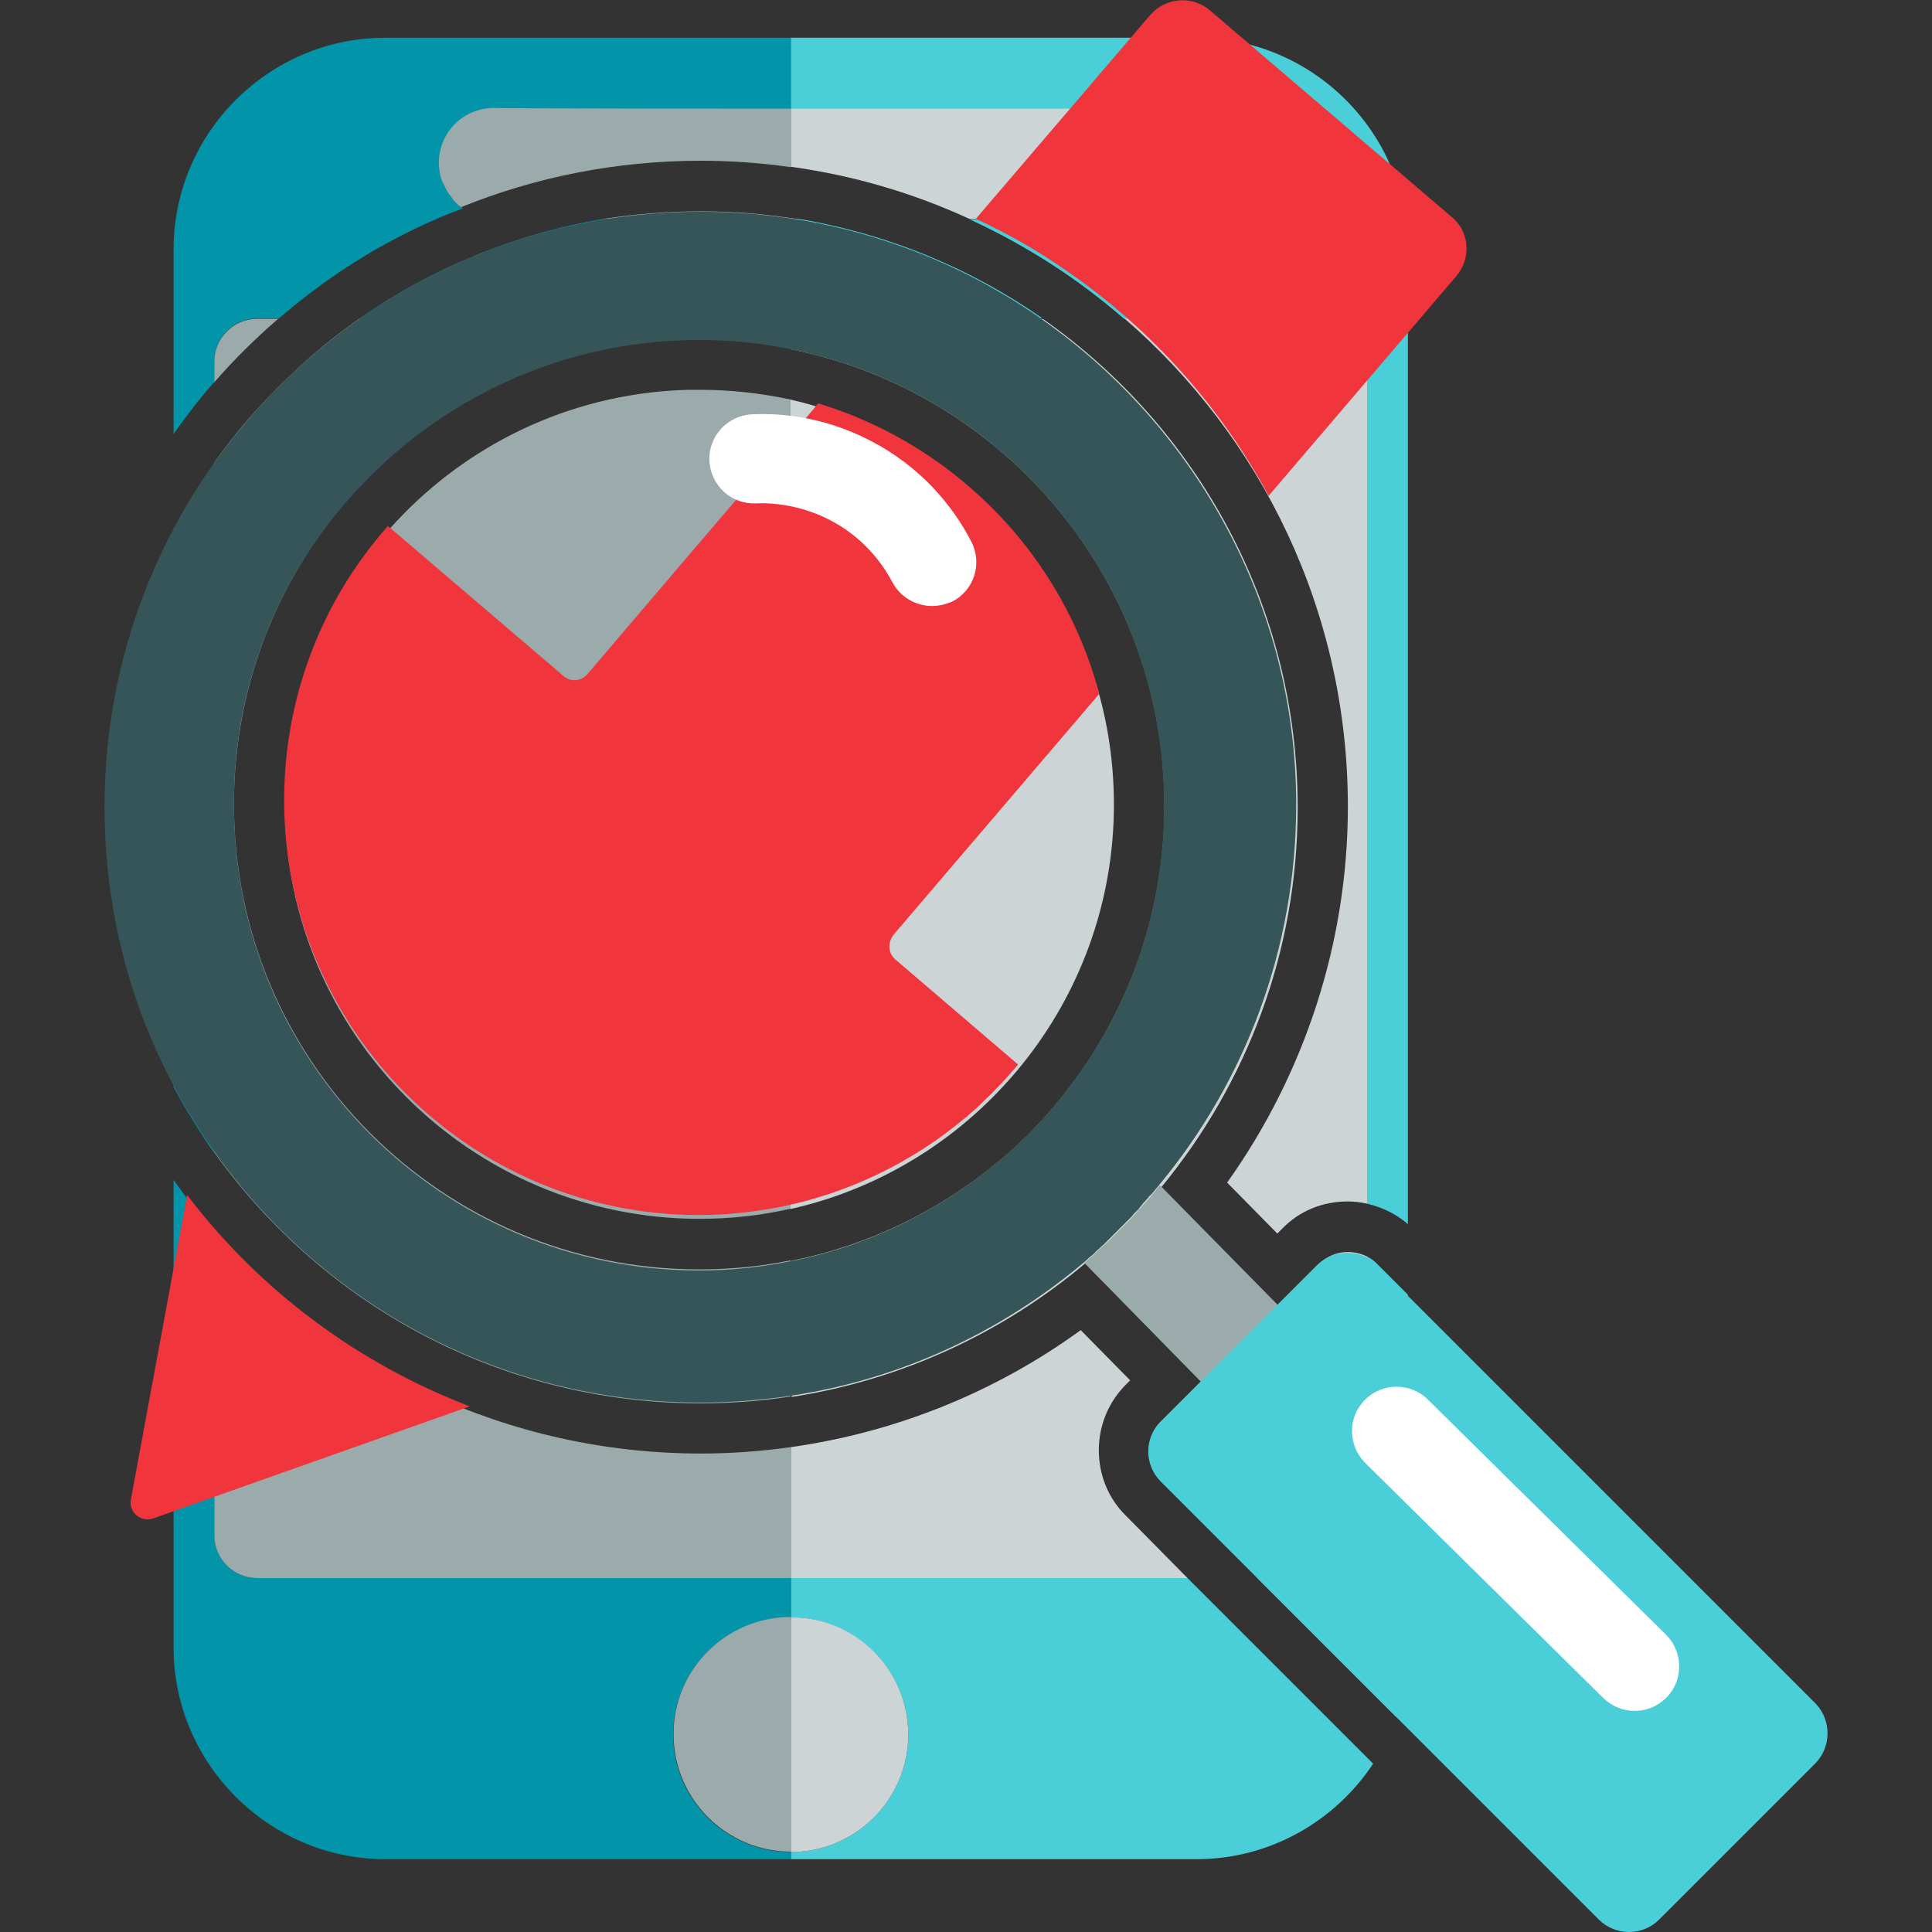 <?xml version="1.0" encoding="utf-8"?>
<!-- Generator: Adobe Illustrator 25.4.1, SVG Export Plug-In . SVG Version: 6.00 Build 0)  -->
<svg version="1.1" id="Layer_1" xmlns="http://www.w3.org/2000/svg" xmlns:xlink="http://www.w3.org/1999/xlink" x="0px" y="0px"
	 viewBox="0 0 512 512" style="enable-background:new 0 0 512 512;" xml:space="preserve">
<rect x="0" y="0" width="512" height="512" fill="#333333" stroke="none"/>
<style type="text/css">
	.st0{fill:#0295AA;}
	.st1{fill:#4ACFD9;}
	.st2{fill:#9BAAAB;}
	.st3{fill:#CDD4D5;}
	.st4{fill:#F0353D;}
	.st5{fill:#365558;}
	.st6{fill:none;}
	.st7{fill:#FFFFFF;}
</style>
<g>
	<path class="st0" d="M46,140.3c3.2-6.1,6.9-12,10.8-17.5v182.8C52.9,300,49.2,294,46,288V140.3z"/>
	<path class="st0" d="M209.6,58v26.4H95.3C114.2,71.2,136.2,62,160,58H209.6z"/>
	<path class="st0" d="M209.6,10v18.9h-78.2c-4.1,0-7.6,1.6-10.4,4.3c-2.6,2.6-4.2,6.3-4.2,10.3c0,0.3,0,0.6,0,0.8
		c0,0.2,0,0.5,0.1,0.7c0,0.2,0.1,0.5,0.1,0.8c0.2,0.9,0.4,1.8,0.7,2.6c0.1,0.1,0.1,0.3,0.2,0.4c0,0.1,0.1,0.3,0.2,0.4
		c0.1,0.3,0.2,0.5,0.4,0.8c0.1,0.2,0.2,0.4,0.3,0.6c0.1,0.2,0.2,0.3,0.3,0.5c0.1,0.3,0.3,0.5,0.5,0.8c0,0.1,0.1,0.2,0.2,0.2
		c0.2,0.3,0.4,0.6,0.6,0.8c0.2,0.2,0.4,0.4,0.5,0.7c0.4,0.4,0.8,0.8,1.1,1.1c0.2,0.2,0.4,0.4,0.7,0.5C104.5,62,88.1,72.1,73.9,84.4
		h-5.8c-6.2,0-11.3,5.1-11.3,11.3v5.5c-3.9,4.4-7.4,9-10.8,13.8V66.1C46,35.2,71.3,10,102.1,10L209.6,10L209.6,10z"/>
	<path class="st0" d="M68.1,418.2h141.4v10.4c-17.2,0-31.1,14-31.1,31.1c0,17.2,14,31.1,31.1,31.1v1.9H102.1
		c-30.8,0-56.1-25.3-56.1-56.1V312.7c3.4,4.8,7,9.3,10.8,13.8v80.4C56.8,413.1,61.9,418.2,68.1,418.2z"/>
	<path class="st1" d="M211.6,58c23.8,4,45.7,13.1,64.7,26.4h-66.7V58H211.6z"/>
	<path class="st1" d="M373.1,66.1v258.3c-3.1-2.7-6.9-4.5-10.8-5.4V95.8c0-6.2-5.1-11.3-11.3-11.3h-53.1c-12.3-10.7-26-19.5-41-26.4
		h30.9c4.1,0,7.6-1.6,10.4-4.2c2.7-2.6,4.2-6.3,4.2-10.4c0-8-6.6-14.6-14.6-14.6h-78.2V10H317C347.9,10,373.1,35.2,373.1,66.1z"/>
	<path class="st1" d="M314.7,418.2l49.2,49.2c-10.1,15.2-27.3,25.3-46.8,25.3H209.6v-1.9c17.2,0,31.1-14,31.1-31.1
		s-14-31.1-31.1-31.1v-10.4L314.7,418.2L314.7,418.2z"/>
	<path class="st1" d="M373.1,343.1v93.4c0,6.3-1,12.4-3,18.2c0,0.1-0.1,0.2-0.1,0.3l-36.9-36.9H351c6.2,0,11.3-5.1,11.3-11.3V333
		c1,0.5,2,1.2,2.8,2.1L373.1,343.1z"/>
	<path class="st2" d="M209.6,28.8v15.5c-7.7-1.1-15.7-1.7-23.8-1.7c-22.4,0-43.9,4.3-63.6,12.3c-0.2-0.2-0.4-0.4-0.7-0.5
		c-0.4-0.4-0.8-0.8-1.1-1.1c-0.2-0.2-0.4-0.4-0.5-0.7c-0.2-0.3-0.4-0.6-0.6-0.8c-0.1-0.1-0.1-0.2-0.2-0.2c-0.2-0.2-0.3-0.5-0.5-0.8
		c-0.1-0.2-0.2-0.3-0.3-0.5c-0.1-0.2-0.2-0.4-0.3-0.6c-0.1-0.3-0.2-0.5-0.4-0.8c0-0.1-0.1-0.3-0.2-0.4c-0.1-0.1-0.1-0.3-0.2-0.4
		c-0.3-0.8-0.6-1.8-0.7-2.6c0-0.2-0.1-0.5-0.1-0.8c0-0.2-0.1-0.5-0.1-0.7c0-0.3,0-0.6,0-0.8c0-4.1,1.6-7.6,4.2-10.3
		c2.6-2.6,6.3-4.3,10.4-4.3C131.1,28.8,209.6,28.8,209.6,28.8z"/>
	<path class="st2" d="M185.8,56c8.1,0,16,0.6,23.8,1.8V58H160C168.4,56.7,177,56,185.8,56z"/>
	<path class="st3" d="M209.6,57.8c0.7,0.1,1.4,0.2,2.1,0.3h-2.1V57.8z"/>
	<path class="st3" d="M302.4,43.4c0,4.1-1.6,7.6-4.2,10.4c-2.6,2.7-6.3,4.2-10.4,4.2h-30.9c-14.8-6.8-30.6-11.5-47.3-13.8V28.8h78.2
		C295.8,28.8,302.4,35.4,302.4,43.4z"/>
	<path class="st2" d="M209.6,105.9v214.4c-7.8,1.8-15.9,2.7-24.2,2.7c-60.6,0-109.9-49.3-109.9-109.9c0-59.7,47.8-108.4,107.1-109.8
		c0.9,0,1.9,0,2.8,0C193.6,103.3,201.7,104.2,209.6,105.9z"/>
	<path class="st2" d="M56.8,101.3v-5.5c0-6.2,5.1-11.3,11.3-11.3h5.6C67.7,89.7,62,95.3,56.8,101.3z"/>
	<path class="st2" d="M209.6,84.4v8c-7.9-1.6-16-2.5-24.4-2.5c-32,0-61,12.2-83,32.1c-0.8,0.7-1.4,1.3-2.1,2c-1.4,1.3-2.7,2.6-4,4
		c-0.7,0.7-1.3,1.4-2,2.1c-19.9,21.9-32.1,51-32.1,83c0,68.1,55.2,123.3,123.3,123.3c8.3,0,16.4-0.8,24.2-2.4v36.1
		c-7.8,1.2-15.8,1.8-23.9,1.8c-53.2,0-100.1-26.3-128.8-66.5V122.6c3.9-5.5,8.1-10.7,12.7-15.6c0.7-0.8,1.3-1.4,2-2.1
		c1.7-1.8,3.4-3.5,5.2-5.2c0.8-0.7,1.5-1.4,2.2-2.1c0.7-0.6,1.3-1.2,2-1.8c4.6-4.1,9.4-7.9,14.4-11.4L209.6,84.4L209.6,84.4z"/>
	<path class="st2" d="M185.8,385.2c8,0,15.9-0.6,23.8-1.7v34.7H68.1c-6.2,0-11.3-5.1-11.3-11.3v-80.4
		C88.2,362.5,134.4,385.2,185.8,385.2z"/>
	<path class="st3" d="M362.3,95.8V319c-1.7-0.4-3.4-0.6-5.2-0.6c-6.6,0-12.8,2.5-17.4,7.3l-1.2,1.2l-13.3-13.5
		c20.6-28.9,32-63.8,32-99.6c0-51.7-22.9-98-59.2-129.4H351C357.2,84.4,362.3,89.5,362.3,95.8z"/>
	<path class="st3" d="M295.2,213.2c0,52.3-36.7,96.2-85.7,107.2V105.9c25.3,5.8,47.3,20.2,62.7,40
		C286.7,164.6,295.2,187.9,295.2,213.2z"/>
	<path class="st3" d="M314.7,418.2H209.6v-34.7c27.7-3.9,54.1-14.5,76.8-31l13.1,13.3l-1.1,1.1c-4.6,4.6-7.2,10.8-7.2,17.4
		c0,6.6,2.5,12.8,7.2,17.4L314.7,418.2z"/>
	<path class="st3" d="M362.3,333v73.8c0,6.2-5.1,11.3-11.3,11.3h-17.8l-25.5-25.5c-4.3-4.3-4.4-11.3-0.2-15.7
		c0.1-0.1,0.2-0.2,0.3-0.3l0.1-0.1l10.4-10.4l-30.7-31.3c-21.7,18.3-48.5,30.9-77.8,35.4v-36.1c20.6-4.1,39.2-13.3,54.7-26.2
		c0.5-0.4,1-0.8,1.5-1.2c0.5-0.5,1-0.8,1.5-1.3c0.5-0.5,1-0.9,1.5-1.4c0.6-0.5,1-0.9,1.6-1.5c1.4-1.3,2.7-2.6,4-4
		c21.1-22.2,34-52,34-85c0-59.7-42.4-109.5-98.8-120.9v-8h66.7c40.7,28.6,67.4,75.9,67.4,129.4c0,38.3-13.6,73.3-36.2,100.7
		l30.8,31.4l10.7-10.6l0.2-0.2C352.7,331.5,358,330.9,362.3,333z"/>
	<path class="st2" d="M209.6,428.5v62.2c-17.2,0-31.1-14-31.1-31.1C178.4,442.5,192.4,428.5,209.6,428.5z"/>
	<path class="st3" d="M240.7,459.7c0,17.2-14,31.1-31.1,31.1v-62.2C226.7,428.5,240.7,442.5,240.7,459.7z"/>
	<path class="st4" d="M124.5,372.7l-83.9,29.7c-3.3,1.1-6.6-1.7-5.9-5.1l14.9-80.6C69.1,342.3,95.2,361.5,124.5,372.7z"/>
	<path class="st4" d="M237.2,254.2l32.6,27.9c-1.7,2-3.4,4-5.2,5.8c-1,1.1-2.2,2.3-3.5,3.5c-0.5,0.5-0.9,0.9-1.4,1.4
		c-0.5,0.4-0.8,0.8-1.3,1.2c-0.5,0.4-0.9,0.8-1.4,1.2c-0.4,0.4-0.8,0.8-1.3,1.1c-14,11.8-30.9,19.9-48.7,23.5
		c-7.1,1.4-14.4,2.2-21.8,2.2c-60.6,0-109.9-49.3-109.9-109.9c0-26.9,9.7-52.6,27.5-72.7l46.6,39.8c1.9,1.7,4.8,1.3,6.4-0.7l0,0
		l31.2-36.6l7.8-9.1l20.8-24.4l1.2-1.5c22.2,6.7,41.4,20.3,55.2,38c8.9,11.5,15.6,24.8,19.3,39l-54.4,63.7l0,0
		C235.2,249.7,235.3,252.5,237.2,254.2z"/>
	<path class="st4" d="M294.9,312.4l-7,2.5l0.5-0.5c0.6-0.6,1-1.1,1.6-1.6l0.5-0.6c0.6-0.6,1-1.1,1.6-1.7l0.2-0.2l0.3-0.4l0.2-0.1
		l0.8-0.9l0,0l1.1-1.3c0.1-0.1,0.4-0.5,0.4-0.5c0.6-0.7,1-1.2,1.6-1.9C298.8,307.5,298,311.3,294.9,312.4z"/>
	<path class="st4" d="M386,73.1l-49.8,58.3c-12.5-23.2-30.5-43.6-52.8-59.1c-7.8-5.5-16.1-10.3-24.8-14.3l46.2-54
		c4.1-4.7,11.2-5.3,15.9-1.2l63.9,54.6C389.4,61.2,390,68.3,386,73.1z"/>
	<g>
		<path class="st5" d="M275.8,84.4c-19.1-13.4-41.5-22.6-65.5-26.4c-0.3,0-0.5-0.1-0.8-0.1c-7.8-1.2-15.8-1.8-23.9-1.8
			c-8.4,0-16.7,0.7-24.7,1.9c-24.1,3.8-46.4,13-65.5,26.4c-5.1,3.5-9.9,7.4-14.5,11.4c-0.7,0.6-1.3,1.1-2,1.8
			c-0.8,0.7-1.5,1.4-2.2,2.1c-1.8,1.7-3.5,3.4-5.2,5.2c-0.7,0.7-1.3,1.4-2,2.1c-4.5,4.9-8.8,10.2-12.7,15.6
			c-4,5.6-7.6,11.5-10.8,17.5c-11.7,22.1-18.3,47.1-18.3,73.8s6.6,51.9,18.3,73.8c3.2,6.1,6.9,12,10.8,17.5
			c28.7,40.3,75.6,66.5,128.8,66.5c8.1,0,16.1-0.7,23.9-1.8c29.4-4.4,56.1-17.1,77.8-35.4c0.1-0.1,0.1-0.1,0.2-0.2
			c0.2-0.2,0.4-0.3,0.6-0.5c0.1-0.1,0.3-0.2,0.4-0.4c0.2-0.2,0.4-0.3,0.6-0.5c0.1-0.1,0.3-0.2,0.4-0.3c0.1-0.1,0.2-0.2,0.3-0.3
			c0.2-0.1,0.3-0.2,0.4-0.4c0.4-0.4,0.8-0.8,1.2-1.1c0,0,0,0,0.1-0.1c0.4-0.4,0.8-0.7,1.1-1c0.1-0.1,0.1-0.1,0.2-0.2
			c0.1,0,0.1-0.1,0.2-0.2c0.1-0.1,0.1-0.1,0.2-0.2c0.1,0,0.1-0.1,0.1-0.1l0,0l0.1-0.1c0.1-0.1,0.2-0.2,0.3-0.3
			c0.1-0.1,0.1-0.1,0.2-0.2c0.5-0.5,0.9-0.9,1.4-1.4c0.1-0.1,0.1-0.1,0.2-0.2c0.8-0.8,1.4-1.4,2.2-2.2l0.2-0.2
			c0.6-0.6,1.2-1.2,1.8-1.8c0.2-0.2,0.4-0.4,0.5-0.6c0.5-0.5,0.8-0.9,1.3-1.3c0.2-0.2,0.3-0.3,0.4-0.5c0,0,0.1-0.1,0.1-0.2
			c0.1-0.1,0.3-0.3,0.4-0.4c0.1-0.1,0.2-0.2,0.2-0.3c0.1-0.1,0.1-0.1,0.2-0.2l0,0l0.1-0.2c0.1-0.1,0.2-0.2,0.3-0.3
			c0.2-0.2,0.4-0.4,0.6-0.7c0.1-0.1,0.2-0.2,0.3-0.3l0.1-0.1c0.1-0.1,0.2-0.2,0.2-0.3l0.1-0.1c0.3-0.3,0.6-0.6,0.8-0.8
			c0.7-0.8,1.3-1.6,2-2.4c22.6-27.3,36.2-62.4,36.2-100.7C343.5,160.4,316.7,113,275.8,84.4z M94.2,130.3c0.7-0.8,1.3-1.4,2-2.1
			c1.3-1.4,2.6-2.7,4-4c0.7-0.7,1.4-1.3,2.1-2c21.9-19.9,51-32.1,83-32.1c8.4,0,16.5,0.8,24.4,2.5c56.4,11.3,98.8,61.1,98.8,120.9
			c0,33-12.9,62.9-34,85c-1.3,1.3-2.6,2.7-4,4c-0.5,0.5-1,0.9-1.6,1.5c-0.5,0.5-1,0.9-1.5,1.4c-0.5,0.5-1,0.8-1.5,1.3
			c-0.5,0.5-0.9,0.8-1.5,1.2c-15.5,13-34.1,22.2-54.7,26.3c-7.9,1.6-16,2.5-24.4,2.5c-68.1,0-123.3-55.2-123.3-123.3
			C61.8,181.4,74.1,152.1,94.2,130.3z"/>
		<g>
			<line class="st6" x1="340.3" y1="368.5" x2="297.8" y2="325.2"/>
			<path class="st2" d="M350.4,358.6l-9.9,9.7l-0.2,0.2l-9.9,9.7l-0.2,0.2L318.1,366l0,0l-30.7-31.3c0.1-0.1,0.1-0.1,0.2-0.2
				c0.2-0.2,0.4-0.3,0.6-0.5c0.1-0.1,0.3-0.2,0.4-0.4c0.1-0.1,0.2-0.2,0.3-0.3c0.1-0.1,0.2-0.2,0.3-0.2c0.1-0.1,0.3-0.2,0.4-0.3
				c0.1-0.1,0.2-0.2,0.3-0.3c0.2-0.1,0.3-0.2,0.4-0.4c0.4-0.4,0.8-0.8,1.2-1.1c0,0,0,0,0.1-0.1c0.4-0.4,0.8-0.7,1.1-1
				c0.1-0.1,0.2-0.2,0.4-0.3c0.1-0.1,0.1-0.1,0.2-0.2c0.1,0,0.1-0.1,0.1-0.1l0,0l0.1-0.1c0.1-0.1,0.2-0.2,0.3-0.3
				c0.1-0.1,0.1-0.1,0.2-0.2c0.5-0.5,0.9-0.9,1.4-1.4c0.1-0.1,0.1-0.1,0.2-0.2c0.8-0.8,1.4-1.4,2.2-2.2l0.2-0.2
				c0.6-0.6,1.2-1.2,1.8-1.8c0.2-0.2,0.4-0.4,0.5-0.6c0.7-0.7,1.2-1.3,1.8-2c0.1-0.1,0.3-0.3,0.4-0.4c0.1-0.1,0.2-0.2,0.2-0.3
				c0.1-0.1,0.2-0.3,0.4-0.4c0.3-0.3,0.6-0.7,0.8-0.9c0.1-0.2,0.3-0.3,0.4-0.4c0.1-0.1,0.2-0.2,0.2-0.3l0.1-0.1
				c0.2-0.2,0.3-0.4,0.5-0.6c0.1-0.1,0.2-0.2,0.3-0.4c0.7-0.8,1.3-1.6,2-2.4l0,0l30.8,31.3l0,0L350.4,358.6z"/>
		</g>
		<path class="st1" d="M481,467.4l-41.3,41.3c-4.4,4.4-11.6,4.4-16,0L307.6,392.6c-4.3-4.3-4.4-11.3-0.2-15.7
			c0.1-0.1,0.2-0.2,0.3-0.3l10.7-10.7l9.8-9.8l20.8-20.8c3.6-3.6,9.1-4.2,13.4-2c0.9,0.5,1.9,1.1,2.6,2l116.1,116.1
			C485.4,455.8,485.4,463,481,467.4z"/>
		<g>
			<line class="st6" x1="370.1" y1="379.3" x2="433.2" y2="441.6"/>
			<path class="st7" d="M433.2,453.4c-3,0-5.9-1.1-8.3-3.4l-63.1-62.3c-4.6-4.6-4.7-12.1-0.1-16.7c4.5-4.6,12.1-4.7,16.7-0.1
				l63.1,62.3c4.6,4.6,4.7,12.1,0.1,16.7C439.2,452.3,436.2,453.4,433.2,453.4z"/>
		</g>
		<g>
			<path class="st7" d="M199.8,121.5c4.5-0.2,15.6,0,27.2,6.6c12,6.9,17.8,16.6,19.9,20.6L199.8,121.5z"/>
			<path class="st7" d="M247,160.6c-4.2,0-8.4-2.3-10.5-6.3c-2-3.8-6.6-10.9-15.3-15.8c-8.5-4.8-16.8-5.3-20.9-5.1
				c-6.5,0.3-12-4.8-12.3-11.3c-0.3-6.5,4.8-12,11.3-12.3c8.2-0.4,20.6,0.8,33.6,8.2c13.2,7.5,20.6,18,24.5,25.5
				c3,5.8,0.8,12.9-5,15.9C250.8,160.1,248.9,160.6,247,160.6z"/>
		</g>
	</g>
</g>
</svg>
